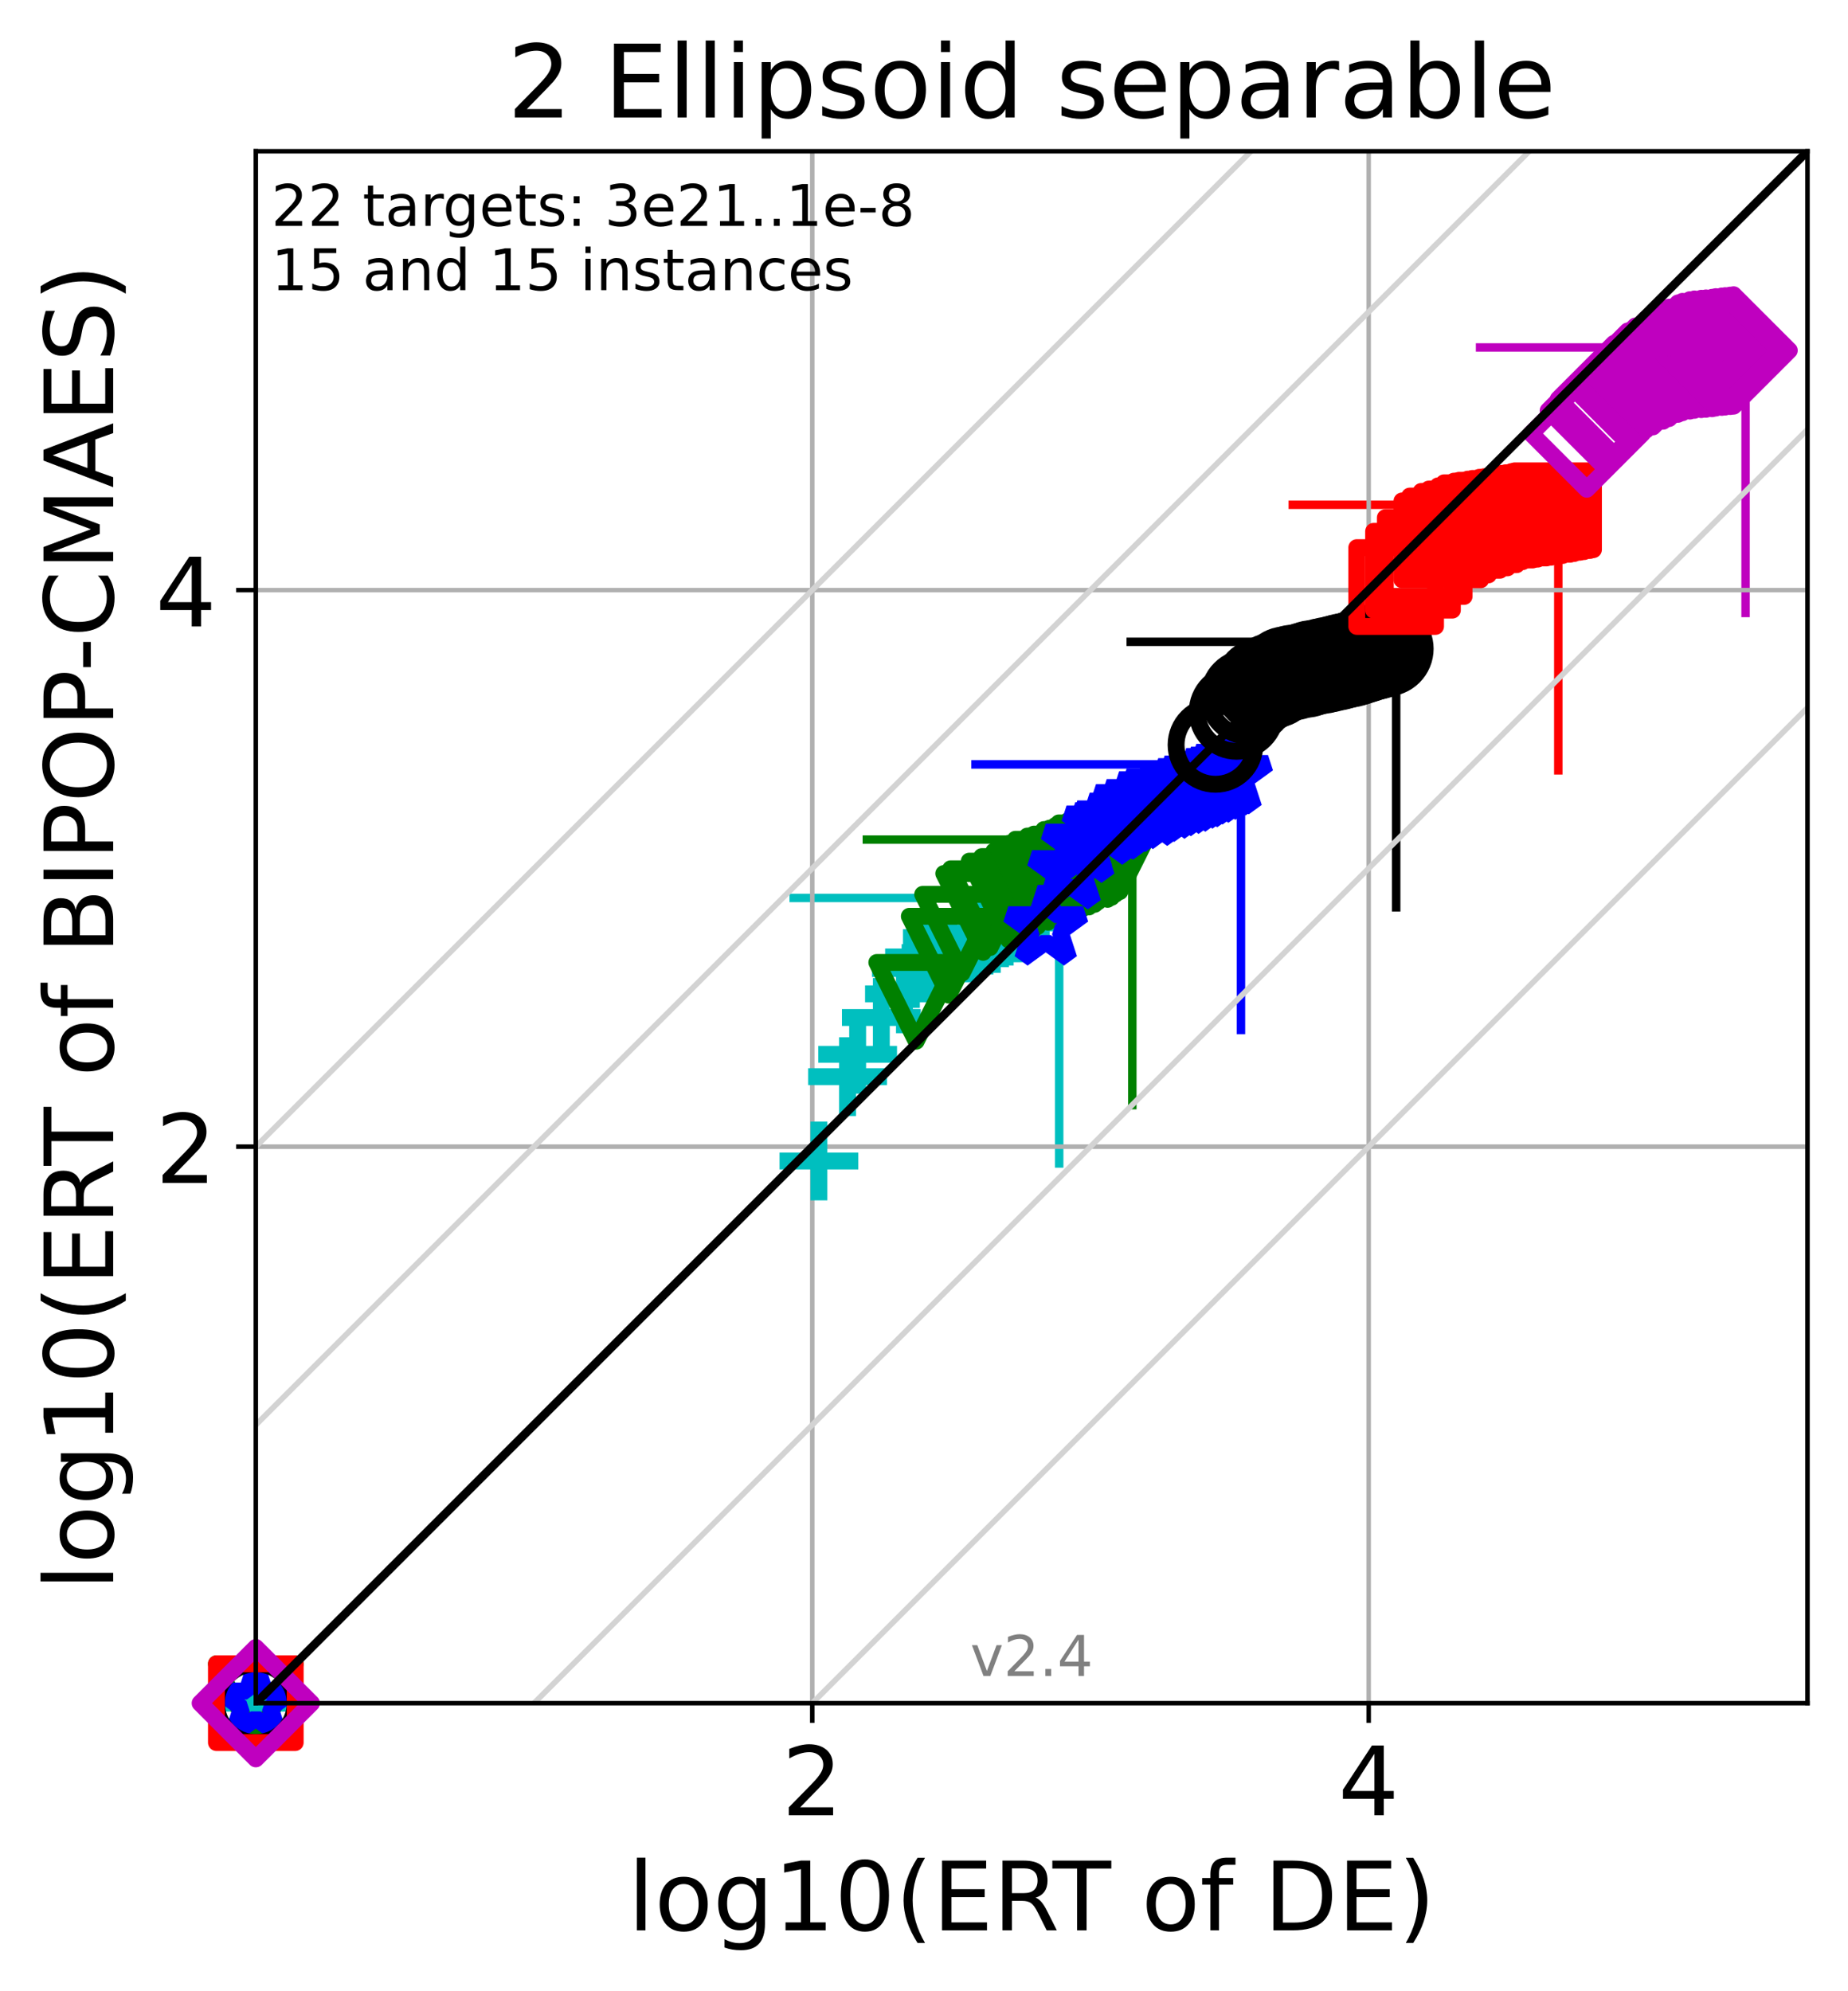 <?xml version="1.0" encoding="utf-8" standalone="no"?>
<!DOCTYPE svg PUBLIC "-//W3C//DTD SVG 1.1//EN"
  "http://www.w3.org/Graphics/SVG/1.1/DTD/svg11.dtd">
<!-- Created with matplotlib (https://matplotlib.org/) -->
<svg height="353.783pt" version="1.1" viewBox="0 0 328.469 353.783" width="328.469pt" xmlns="http://www.w3.org/2000/svg" xmlns:xlink="http://www.w3.org/1999/xlink">
 <defs>
  <style type="text/css">*{stroke-linecap:butt;stroke-linejoin:round;}</style>
 </defs>
 <g id="figure_1">
  <g id="patch_1">
   <path d="M 0 353.783 
L 328.469 353.783 
L 328.469 0 
L 0 0 
z
" style="fill:#ffffff;"/>
  </g>
  <g id="axes_1">
   <g id="patch_2">
    <path d="M 45.469 302.677 
L 321.269 302.677 
L 321.269 26.877 
L 45.469 26.877 
z
" style="fill:#ffffff;"/>
   </g>
   <g id="line2d_1">
    <path clip-path="url(#p6979d493a4)" d="M 188.266 206.765 
L 188.266 159.577 
" style="fill:none;stroke:#00bfbf;stroke-linecap:square;stroke-width:1.5;"/>
   </g>
   <g id="line2d_2">
    <path clip-path="url(#p6979d493a4)" d="M 141.077 159.577 
L 188.266 159.577 
" style="fill:none;stroke:#00bfbf;stroke-linecap:square;stroke-width:1.5;"/>
   </g>
   <g id="line2d_3">
    <path clip-path="url(#p6979d493a4)" d="M 201.263 196.395 
L 201.263 149.207 
" style="fill:none;stroke:#008000;stroke-linecap:square;stroke-width:1.5;"/>
   </g>
   <g id="line2d_4">
    <path clip-path="url(#p6979d493a4)" d="M 154.075 149.207 
L 201.263 149.207 
" style="fill:none;stroke:#008000;stroke-linecap:square;stroke-width:1.5;"/>
   </g>
   <g id="line2d_5">
    <path clip-path="url(#p6979d493a4)" d="M 220.574 183.034 
L 220.574 135.846 
" style="fill:none;stroke:#0000ff;stroke-linecap:square;stroke-width:1.5;"/>
   </g>
   <g id="line2d_6">
    <path clip-path="url(#p6979d493a4)" d="M 173.386 135.846 
L 220.574 135.846 
" style="fill:none;stroke:#0000ff;stroke-linecap:square;stroke-width:1.5;"/>
   </g>
   <g id="line2d_7">
    <path clip-path="url(#p6979d493a4)" d="M 248.161 161.246 
L 248.161 114.057 
" style="fill:none;stroke:#000000;stroke-linecap:square;stroke-width:1.5;"/>
   </g>
   <g id="line2d_8">
    <path clip-path="url(#p6979d493a4)" d="M 200.973 114.057 
L 248.161 114.057 
" style="fill:none;stroke:#000000;stroke-linecap:square;stroke-width:1.5;"/>
   </g>
   <g id="line2d_9">
    <path clip-path="url(#p6979d493a4)" d="M 276.976 136.897 
L 276.976 89.709 
" style="fill:none;stroke:#ff0000;stroke-linecap:square;stroke-width:1.5;"/>
   </g>
   <g id="line2d_10">
    <path clip-path="url(#p6979d493a4)" d="M 229.787 89.709 
L 276.976 89.709 
" style="fill:none;stroke:#ff0000;stroke-linecap:square;stroke-width:1.5;"/>
   </g>
   <g id="line2d_11">
    <path clip-path="url(#p6979d493a4)" d="M 310.263 108.934 
L 310.263 61.745 
" style="fill:none;stroke:#bf00bf;stroke-linecap:square;stroke-width:1.5;"/>
   </g>
   <g id="line2d_12">
    <path clip-path="url(#p6979d493a4)" d="M 263.074 61.745 
L 310.263 61.745 
" style="fill:none;stroke:#bf00bf;stroke-linecap:square;stroke-width:1.5;"/>
   </g>
   <g id="matplotlib.axis_1">
    <g id="xtick_1">
     <g id="line2d_13">
      <path clip-path="url(#p6979d493a4)" d="M 144.372 302.677 
L 144.372 26.877 
" style="fill:none;stroke:#b0b0b0;stroke-linecap:square;stroke-width:0.8;"/>
     </g>
     <g id="line2d_14">
      <defs>
       <path d="M 0 0 
L 0 3.5 
" id="mc34596242b" style="stroke:#000000;stroke-width:0.8;"/>
      </defs>
      <g>
       <use style="stroke:#000000;stroke-width:0.8;" x="144.372" xlink:href="#mc34596242b" y="302.677"/>
      </g>
     </g>
     <g id="text_1">
      <!-- 2 -->
      <g transform="translate(138.964 322.595)scale(0.17 -0.17)">
       <defs>
        <path d="M 19.188 8.297 
L 53.609 8.297 
L 53.609 0 
L 7.328 0 
L 7.328 8.297 
Q 12.938 14.109 22.625 23.891 
Q 32.328 33.688 34.812 36.531 
Q 39.547 41.844 41.422 45.531 
Q 43.312 49.219 43.312 52.781 
Q 43.312 58.594 39.234 62.25 
Q 35.156 65.922 28.609 65.922 
Q 23.969 65.922 18.812 64.312 
Q 13.672 62.703 7.812 59.422 
L 7.812 69.391 
Q 13.766 71.781 18.938 73 
Q 24.125 74.219 28.422 74.219 
Q 39.75 74.219 46.484 68.547 
Q 53.219 62.891 53.219 53.422 
Q 53.219 48.922 51.531 44.891 
Q 49.859 40.875 45.406 35.406 
Q 44.188 33.984 37.641 27.219 
Q 31.109 20.453 19.188 8.297 
z
" id="DejaVuSans-50"/>
       </defs>
       <use xlink:href="#DejaVuSans-50"/>
      </g>
     </g>
    </g>
    <g id="xtick_2">
     <g id="line2d_15">
      <path clip-path="url(#p6979d493a4)" d="M 243.275 302.677 
L 243.275 26.877 
" style="fill:none;stroke:#b0b0b0;stroke-linecap:square;stroke-width:0.8;"/>
     </g>
     <g id="line2d_16">
      <g>
       <use style="stroke:#000000;stroke-width:0.8;" x="243.275" xlink:href="#mc34596242b" y="302.677"/>
      </g>
     </g>
     <g id="text_2">
      <!-- 4 -->
      <g transform="translate(237.867 322.595)scale(0.17 -0.17)">
       <defs>
        <path d="M 37.797 64.312 
L 12.891 25.391 
L 37.797 25.391 
z
M 35.203 72.906 
L 47.609 72.906 
L 47.609 25.391 
L 58.016 25.391 
L 58.016 17.188 
L 47.609 17.188 
L 47.609 0 
L 37.797 0 
L 37.797 17.188 
L 4.891 17.188 
L 4.891 26.703 
z
" id="DejaVuSans-52"/>
       </defs>
       <use xlink:href="#DejaVuSans-52"/>
      </g>
     </g>
    </g>
    <g id="text_3">
     <!-- log10(ERT of DE) -->
     <g transform="translate(111.597 343.047)scale(0.17 -0.17)">
      <defs>
       <path d="M 9.422 75.984 
L 18.406 75.984 
L 18.406 0 
L 9.422 0 
z
" id="DejaVuSans-108"/>
       <path d="M 30.609 48.391 
Q 23.391 48.391 19.188 42.75 
Q 14.984 37.109 14.984 27.297 
Q 14.984 17.484 19.156 11.844 
Q 23.344 6.203 30.609 6.203 
Q 37.797 6.203 41.984 11.859 
Q 46.188 17.531 46.188 27.297 
Q 46.188 37.016 41.984 42.703 
Q 37.797 48.391 30.609 48.391 
z
M 30.609 56 
Q 42.328 56 49.016 48.375 
Q 55.719 40.766 55.719 27.297 
Q 55.719 13.875 49.016 6.219 
Q 42.328 -1.422 30.609 -1.422 
Q 18.844 -1.422 12.172 6.219 
Q 5.516 13.875 5.516 27.297 
Q 5.516 40.766 12.172 48.375 
Q 18.844 56 30.609 56 
z
" id="DejaVuSans-111"/>
       <path d="M 45.406 27.984 
Q 45.406 37.75 41.375 43.109 
Q 37.359 48.484 30.078 48.484 
Q 22.859 48.484 18.828 43.109 
Q 14.797 37.75 14.797 27.984 
Q 14.797 18.266 18.828 12.891 
Q 22.859 7.516 30.078 7.516 
Q 37.359 7.516 41.375 12.891 
Q 45.406 18.266 45.406 27.984 
z
M 54.391 6.781 
Q 54.391 -7.172 48.188 -13.984 
Q 42 -20.797 29.203 -20.797 
Q 24.469 -20.797 20.266 -20.094 
Q 16.062 -19.391 12.109 -17.922 
L 12.109 -9.188 
Q 16.062 -11.328 19.922 -12.344 
Q 23.781 -13.375 27.781 -13.375 
Q 36.625 -13.375 41.016 -8.766 
Q 45.406 -4.156 45.406 5.172 
L 45.406 9.625 
Q 42.625 4.781 38.281 2.391 
Q 33.938 0 27.875 0 
Q 17.828 0 11.672 7.656 
Q 5.516 15.328 5.516 27.984 
Q 5.516 40.672 11.672 48.328 
Q 17.828 56 27.875 56 
Q 33.938 56 38.281 53.609 
Q 42.625 51.219 45.406 46.391 
L 45.406 54.688 
L 54.391 54.688 
z
" id="DejaVuSans-103"/>
       <path d="M 12.406 8.297 
L 28.516 8.297 
L 28.516 63.922 
L 10.984 60.406 
L 10.984 69.391 
L 28.422 72.906 
L 38.281 72.906 
L 38.281 8.297 
L 54.391 8.297 
L 54.391 0 
L 12.406 0 
z
" id="DejaVuSans-49"/>
       <path d="M 31.781 66.406 
Q 24.172 66.406 20.328 58.906 
Q 16.5 51.422 16.5 36.375 
Q 16.5 21.391 20.328 13.891 
Q 24.172 6.391 31.781 6.391 
Q 39.453 6.391 43.281 13.891 
Q 47.125 21.391 47.125 36.375 
Q 47.125 51.422 43.281 58.906 
Q 39.453 66.406 31.781 66.406 
z
M 31.781 74.219 
Q 44.047 74.219 50.516 64.516 
Q 56.984 54.828 56.984 36.375 
Q 56.984 17.969 50.516 8.266 
Q 44.047 -1.422 31.781 -1.422 
Q 19.531 -1.422 13.062 8.266 
Q 6.594 17.969 6.594 36.375 
Q 6.594 54.828 13.062 64.516 
Q 19.531 74.219 31.781 74.219 
z
" id="DejaVuSans-48"/>
       <path d="M 31 75.875 
Q 24.469 64.656 21.281 53.656 
Q 18.109 42.672 18.109 31.391 
Q 18.109 20.125 21.312 9.062 
Q 24.516 -2 31 -13.188 
L 23.188 -13.188 
Q 15.875 -1.703 12.234 9.375 
Q 8.594 20.453 8.594 31.391 
Q 8.594 42.281 12.203 53.312 
Q 15.828 64.359 23.188 75.875 
z
" id="DejaVuSans-40"/>
       <path d="M 9.812 72.906 
L 55.906 72.906 
L 55.906 64.594 
L 19.672 64.594 
L 19.672 43.016 
L 54.391 43.016 
L 54.391 34.719 
L 19.672 34.719 
L 19.672 8.297 
L 56.781 8.297 
L 56.781 0 
L 9.812 0 
z
" id="DejaVuSans-69"/>
       <path d="M 44.391 34.188 
Q 47.562 33.109 50.562 29.594 
Q 53.562 26.078 56.594 19.922 
L 66.609 0 
L 56 0 
L 46.688 18.703 
Q 43.062 26.031 39.672 28.422 
Q 36.281 30.812 30.422 30.812 
L 19.672 30.812 
L 19.672 0 
L 9.812 0 
L 9.812 72.906 
L 32.078 72.906 
Q 44.578 72.906 50.734 67.672 
Q 56.891 62.453 56.891 51.906 
Q 56.891 45.016 53.688 40.469 
Q 50.484 35.938 44.391 34.188 
z
M 19.672 64.797 
L 19.672 38.922 
L 32.078 38.922 
Q 39.203 38.922 42.844 42.219 
Q 46.484 45.516 46.484 51.906 
Q 46.484 58.297 42.844 61.547 
Q 39.203 64.797 32.078 64.797 
z
" id="DejaVuSans-82"/>
       <path d="M -0.297 72.906 
L 61.375 72.906 
L 61.375 64.594 
L 35.5 64.594 
L 35.5 0 
L 25.594 0 
L 25.594 64.594 
L -0.297 64.594 
z
" id="DejaVuSans-84"/>
       <path id="DejaVuSans-32"/>
       <path d="M 37.109 75.984 
L 37.109 68.5 
L 28.516 68.5 
Q 23.688 68.5 21.797 66.547 
Q 19.922 64.594 19.922 59.516 
L 19.922 54.688 
L 34.719 54.688 
L 34.719 47.703 
L 19.922 47.703 
L 19.922 0 
L 10.891 0 
L 10.891 47.703 
L 2.297 47.703 
L 2.297 54.688 
L 10.891 54.688 
L 10.891 58.5 
Q 10.891 67.625 15.141 71.797 
Q 19.391 75.984 28.609 75.984 
z
" id="DejaVuSans-102"/>
       <path d="M 19.672 64.797 
L 19.672 8.109 
L 31.594 8.109 
Q 46.688 8.109 53.688 14.938 
Q 60.688 21.781 60.688 36.531 
Q 60.688 51.172 53.688 57.984 
Q 46.688 64.797 31.594 64.797 
z
M 9.812 72.906 
L 30.078 72.906 
Q 51.266 72.906 61.172 64.094 
Q 71.094 55.281 71.094 36.531 
Q 71.094 17.672 61.125 8.828 
Q 51.172 0 30.078 0 
L 9.812 0 
z
" id="DejaVuSans-68"/>
       <path d="M 8.016 75.875 
L 15.828 75.875 
Q 23.141 64.359 26.781 53.312 
Q 30.422 42.281 30.422 31.391 
Q 30.422 20.453 26.781 9.375 
Q 23.141 -1.703 15.828 -13.188 
L 8.016 -13.188 
Q 14.5 -2 17.703 9.062 
Q 20.906 20.125 20.906 31.391 
Q 20.906 42.672 17.703 53.656 
Q 14.5 64.656 8.016 75.875 
z
" id="DejaVuSans-41"/>
      </defs>
      <use xlink:href="#DejaVuSans-108"/>
      <use x="27.783" xlink:href="#DejaVuSans-111"/>
      <use x="88.965" xlink:href="#DejaVuSans-103"/>
      <use x="152.441" xlink:href="#DejaVuSans-49"/>
      <use x="216.064" xlink:href="#DejaVuSans-48"/>
      <use x="279.688" xlink:href="#DejaVuSans-40"/>
      <use x="318.701" xlink:href="#DejaVuSans-69"/>
      <use x="381.885" xlink:href="#DejaVuSans-82"/>
      <use x="444.117" xlink:href="#DejaVuSans-84"/>
      <use x="505.201" xlink:href="#DejaVuSans-32"/>
      <use x="536.988" xlink:href="#DejaVuSans-111"/>
      <use x="598.17" xlink:href="#DejaVuSans-102"/>
      <use x="633.375" xlink:href="#DejaVuSans-32"/>
      <use x="665.162" xlink:href="#DejaVuSans-68"/>
      <use x="742.164" xlink:href="#DejaVuSans-69"/>
      <use x="805.348" xlink:href="#DejaVuSans-41"/>
     </g>
    </g>
   </g>
   <g id="matplotlib.axis_2">
    <g id="ytick_1">
     <g id="line2d_17">
      <path clip-path="url(#p6979d493a4)" d="M 45.469 203.774 
L 321.269 203.774 
" style="fill:none;stroke:#b0b0b0;stroke-linecap:square;stroke-width:0.8;"/>
     </g>
     <g id="line2d_18">
      <defs>
       <path d="M 0 0 
L -3.5 0 
" id="m0d7a869e20" style="stroke:#000000;stroke-width:0.8;"/>
      </defs>
      <g>
       <use style="stroke:#000000;stroke-width:0.8;" x="45.469" xlink:href="#m0d7a869e20" y="203.774"/>
      </g>
     </g>
     <g id="text_4">
      <!-- 2 -->
      <g transform="translate(27.653 210.233)scale(0.17 -0.17)">
       <use xlink:href="#DejaVuSans-50"/>
      </g>
     </g>
    </g>
    <g id="ytick_2">
     <g id="line2d_19">
      <path clip-path="url(#p6979d493a4)" d="M 45.469 104.872 
L 321.269 104.872 
" style="fill:none;stroke:#b0b0b0;stroke-linecap:square;stroke-width:0.8;"/>
     </g>
     <g id="line2d_20">
      <g>
       <use style="stroke:#000000;stroke-width:0.8;" x="45.469" xlink:href="#m0d7a869e20" y="104.872"/>
      </g>
     </g>
     <g id="text_5">
      <!-- 4 -->
      <g transform="translate(27.653 111.33)scale(0.17 -0.17)">
       <use xlink:href="#DejaVuSans-52"/>
      </g>
     </g>
    </g>
    <g id="text_6">
     <!-- log10(ERT of BIPOP-CMAES) -->
     <g transform="translate(20.117 282.64)rotate(-90)scale(0.17 -0.17)">
      <defs>
       <path d="M 19.672 34.812 
L 19.672 8.109 
L 35.5 8.109 
Q 43.453 8.109 47.281 11.406 
Q 51.125 14.703 51.125 21.484 
Q 51.125 28.328 47.281 31.562 
Q 43.453 34.812 35.5 34.812 
z
M 19.672 64.797 
L 19.672 42.828 
L 34.281 42.828 
Q 41.5 42.828 45.031 45.531 
Q 48.578 48.25 48.578 53.812 
Q 48.578 59.328 45.031 62.062 
Q 41.5 64.797 34.281 64.797 
z
M 9.812 72.906 
L 35.016 72.906 
Q 46.297 72.906 52.391 68.219 
Q 58.5 63.531 58.5 54.891 
Q 58.5 48.188 55.375 44.234 
Q 52.25 40.281 46.188 39.312 
Q 53.469 37.75 57.5 32.781 
Q 61.531 27.828 61.531 20.406 
Q 61.531 10.641 54.891 5.312 
Q 48.25 0 35.984 0 
L 9.812 0 
z
" id="DejaVuSans-66"/>
       <path d="M 9.812 72.906 
L 19.672 72.906 
L 19.672 0 
L 9.812 0 
z
" id="DejaVuSans-73"/>
       <path d="M 19.672 64.797 
L 19.672 37.406 
L 32.078 37.406 
Q 38.969 37.406 42.719 40.969 
Q 46.484 44.531 46.484 51.125 
Q 46.484 57.672 42.719 61.234 
Q 38.969 64.797 32.078 64.797 
z
M 9.812 72.906 
L 32.078 72.906 
Q 44.344 72.906 50.609 67.359 
Q 56.891 61.812 56.891 51.125 
Q 56.891 40.328 50.609 34.812 
Q 44.344 29.297 32.078 29.297 
L 19.672 29.297 
L 19.672 0 
L 9.812 0 
z
" id="DejaVuSans-80"/>
       <path d="M 39.406 66.219 
Q 28.656 66.219 22.328 58.203 
Q 16.016 50.203 16.016 36.375 
Q 16.016 22.609 22.328 14.594 
Q 28.656 6.594 39.406 6.594 
Q 50.141 6.594 56.422 14.594 
Q 62.703 22.609 62.703 36.375 
Q 62.703 50.203 56.422 58.203 
Q 50.141 66.219 39.406 66.219 
z
M 39.406 74.219 
Q 54.734 74.219 63.906 63.938 
Q 73.094 53.656 73.094 36.375 
Q 73.094 19.141 63.906 8.859 
Q 54.734 -1.422 39.406 -1.422 
Q 24.031 -1.422 14.812 8.828 
Q 5.609 19.094 5.609 36.375 
Q 5.609 53.656 14.812 63.938 
Q 24.031 74.219 39.406 74.219 
z
" id="DejaVuSans-79"/>
       <path d="M 4.891 31.391 
L 31.203 31.391 
L 31.203 23.391 
L 4.891 23.391 
z
" id="DejaVuSans-45"/>
       <path d="M 64.406 67.281 
L 64.406 56.891 
Q 59.422 61.531 53.781 63.812 
Q 48.141 66.109 41.797 66.109 
Q 29.297 66.109 22.656 58.469 
Q 16.016 50.828 16.016 36.375 
Q 16.016 21.969 22.656 14.328 
Q 29.297 6.688 41.797 6.688 
Q 48.141 6.688 53.781 8.984 
Q 59.422 11.281 64.406 15.922 
L 64.406 5.609 
Q 59.234 2.094 53.438 0.328 
Q 47.656 -1.422 41.219 -1.422 
Q 24.656 -1.422 15.125 8.703 
Q 5.609 18.844 5.609 36.375 
Q 5.609 53.953 15.125 64.078 
Q 24.656 74.219 41.219 74.219 
Q 47.75 74.219 53.531 72.484 
Q 59.328 70.75 64.406 67.281 
z
" id="DejaVuSans-67"/>
       <path d="M 9.812 72.906 
L 24.516 72.906 
L 43.109 23.297 
L 61.812 72.906 
L 76.516 72.906 
L 76.516 0 
L 66.891 0 
L 66.891 64.016 
L 48.094 14.016 
L 38.188 14.016 
L 19.391 64.016 
L 19.391 0 
L 9.812 0 
z
" id="DejaVuSans-77"/>
       <path d="M 34.188 63.188 
L 20.797 26.906 
L 47.609 26.906 
z
M 28.609 72.906 
L 39.797 72.906 
L 67.578 0 
L 57.328 0 
L 50.688 18.703 
L 17.828 18.703 
L 11.188 0 
L 0.781 0 
z
" id="DejaVuSans-65"/>
       <path d="M 53.516 70.516 
L 53.516 60.891 
Q 47.906 63.578 42.922 64.891 
Q 37.938 66.219 33.297 66.219 
Q 25.25 66.219 20.875 63.094 
Q 16.5 59.969 16.5 54.203 
Q 16.5 49.359 19.406 46.891 
Q 22.312 44.438 30.422 42.922 
L 36.375 41.703 
Q 47.406 39.594 52.656 34.297 
Q 57.906 29 57.906 20.125 
Q 57.906 9.516 50.797 4.047 
Q 43.703 -1.422 29.984 -1.422 
Q 24.812 -1.422 18.969 -0.25 
Q 13.141 0.922 6.891 3.219 
L 6.891 13.375 
Q 12.891 10.016 18.656 8.297 
Q 24.422 6.594 29.984 6.594 
Q 38.422 6.594 43.016 9.906 
Q 47.609 13.234 47.609 19.391 
Q 47.609 24.75 44.312 27.781 
Q 41.016 30.812 33.5 32.328 
L 27.484 33.5 
Q 16.453 35.688 11.516 40.375 
Q 6.594 45.062 6.594 53.422 
Q 6.594 63.094 13.406 68.656 
Q 20.219 74.219 32.172 74.219 
Q 37.312 74.219 42.625 73.281 
Q 47.953 72.359 53.516 70.516 
z
" id="DejaVuSans-83"/>
      </defs>
      <use xlink:href="#DejaVuSans-108"/>
      <use x="27.783" xlink:href="#DejaVuSans-111"/>
      <use x="88.965" xlink:href="#DejaVuSans-103"/>
      <use x="152.441" xlink:href="#DejaVuSans-49"/>
      <use x="216.064" xlink:href="#DejaVuSans-48"/>
      <use x="279.688" xlink:href="#DejaVuSans-40"/>
      <use x="318.701" xlink:href="#DejaVuSans-69"/>
      <use x="381.885" xlink:href="#DejaVuSans-82"/>
      <use x="444.117" xlink:href="#DejaVuSans-84"/>
      <use x="505.201" xlink:href="#DejaVuSans-32"/>
      <use x="536.988" xlink:href="#DejaVuSans-111"/>
      <use x="598.17" xlink:href="#DejaVuSans-102"/>
      <use x="633.375" xlink:href="#DejaVuSans-32"/>
      <use x="665.162" xlink:href="#DejaVuSans-66"/>
      <use x="733.766" xlink:href="#DejaVuSans-73"/>
      <use x="763.258" xlink:href="#DejaVuSans-80"/>
      <use x="823.561" xlink:href="#DejaVuSans-79"/>
      <use x="902.271" xlink:href="#DejaVuSans-80"/>
      <use x="960.324" xlink:href="#DejaVuSans-45"/>
      <use x="996.408" xlink:href="#DejaVuSans-67"/>
      <use x="1066.232" xlink:href="#DejaVuSans-77"/>
      <use x="1152.512" xlink:href="#DejaVuSans-65"/>
      <use x="1220.92" xlink:href="#DejaVuSans-69"/>
      <use x="1284.104" xlink:href="#DejaVuSans-83"/>
      <use x="1347.58" xlink:href="#DejaVuSans-41"/>
     </g>
    </g>
   </g>
   <g id="line2d_21">
    <defs>
     <path d="M -7 0 
L 7 0 
M 0 7 
L 0 -7 
" id="mb9bb65b643" style="stroke:#00bfbf;stroke-width:3;"/>
    </defs>
    <g>
     <use style="fill-opacity:0;stroke:#00bfbf;stroke-width:3;" x="45.469" xlink:href="#mb9bb65b643" y="302.677"/>
     <use style="fill-opacity:0;stroke:#00bfbf;stroke-width:3;" x="145.556" xlink:href="#mb9bb65b643" y="206.325"/>
     <use style="fill-opacity:0;stroke:#00bfbf;stroke-width:3;" x="150.647" xlink:href="#mb9bb65b643" y="191.334"/>
     <use style="fill-opacity:0;stroke:#00bfbf;stroke-width:3;" x="152.44" xlink:href="#mb9bb65b643" y="187.368"/>
     <use style="fill-opacity:0;stroke:#00bfbf;stroke-width:3;" x="156.651" xlink:href="#mb9bb65b643" y="180.824"/>
     <use style="fill-opacity:0;stroke:#00bfbf;stroke-width:3;" x="160.758" xlink:href="#mb9bb65b643" y="176.621"/>
     <use style="fill-opacity:0;stroke:#00bfbf;stroke-width:3;" x="161.997" xlink:href="#mb9bb65b643" y="172.125"/>
     <use style="fill-opacity:0;stroke:#00bfbf;stroke-width:3;" x="164.329" xlink:href="#mb9bb65b643" y="170.059"/>
     <use style="fill-opacity:0;stroke:#00bfbf;stroke-width:3;" x="167.258" xlink:href="#mb9bb65b643" y="169.287"/>
     <use style="fill-opacity:0;stroke:#00bfbf;stroke-width:3;" x="168.712" xlink:href="#mb9bb65b643" y="168.361"/>
     <use style="fill-opacity:0;stroke:#00bfbf;stroke-width:3;" x="171.866" xlink:href="#mb9bb65b643" y="167.564"/>
     <use style="fill-opacity:0;stroke:#00bfbf;stroke-width:3;" x="172.354" xlink:href="#mb9bb65b643" y="167.181"/>
     <use style="fill-opacity:0;stroke:#00bfbf;stroke-width:3;" x="175.087" xlink:href="#mb9bb65b643" y="166.18"/>
     <use style="fill-opacity:0;stroke:#00bfbf;stroke-width:3;" x="176.37" xlink:href="#mb9bb65b643" y="165.884"/>
     <use style="fill-opacity:0;stroke:#00bfbf;stroke-width:3;" x="177.823" xlink:href="#mb9bb65b643" y="164.88"/>
     <use style="fill-opacity:0;stroke:#00bfbf;stroke-width:3;" x="178.669" xlink:href="#mb9bb65b643" y="164.587"/>
     <use style="fill-opacity:0;stroke:#00bfbf;stroke-width:3;" x="180.326" xlink:href="#mb9bb65b643" y="164.006"/>
     <use style="fill-opacity:0;stroke:#00bfbf;stroke-width:3;" x="180.96" xlink:href="#mb9bb65b643" y="163.709"/>
     <use style="fill-opacity:0;stroke:#00bfbf;stroke-width:3;" x="182.572" xlink:href="#mb9bb65b643" y="163.366"/>
     <use style="fill-opacity:0;stroke:#00bfbf;stroke-width:3;" x="183.17" xlink:href="#mb9bb65b643" y="162.999"/>
     <use style="fill-opacity:0;stroke:#00bfbf;stroke-width:3;" x="184.216" xlink:href="#mb9bb65b643" y="162.207"/>
     <use style="fill-opacity:0;stroke:#00bfbf;stroke-width:3;" x="185.066" xlink:href="#mb9bb65b643" y="161.997"/>
    </g>
   </g>
   <g id="line2d_22">
    <defs>
     <path d="M -0 7 
L 7 -7 
L -7 -7 
z
" id="md267b45251" style="stroke:#008000;stroke-linejoin:miter;stroke-width:3;"/>
    </defs>
    <g>
     <use style="fill-opacity:0;stroke:#008000;stroke-linejoin:miter;stroke-width:3;" x="45.469" xlink:href="#md267b45251" y="302.677"/>
     <use style="fill-opacity:0;stroke:#008000;stroke-linejoin:miter;stroke-width:3;" x="162.849" xlink:href="#md267b45251" y="178.042"/>
     <use style="fill-opacity:0;stroke:#008000;stroke-linejoin:miter;stroke-width:3;" x="168.629" xlink:href="#md267b45251" y="169.84"/>
     <use style="fill-opacity:0;stroke:#008000;stroke-linejoin:miter;stroke-width:3;" x="170.997" xlink:href="#md267b45251" y="165.94"/>
     <use style="fill-opacity:0;stroke:#008000;stroke-linejoin:miter;stroke-width:3;" x="174.748" xlink:href="#md267b45251" y="162.242"/>
     <use style="fill-opacity:0;stroke:#008000;stroke-linejoin:miter;stroke-width:3;" x="175.972" xlink:href="#md267b45251" y="161.398"/>
     <use style="fill-opacity:0;stroke:#008000;stroke-linejoin:miter;stroke-width:3;" x="179.281" xlink:href="#md267b45251" y="160.039"/>
     <use style="fill-opacity:0;stroke:#008000;stroke-linejoin:miter;stroke-width:3;" x="181.503" xlink:href="#md267b45251" y="159.23"/>
     <use style="fill-opacity:0;stroke:#008000;stroke-linejoin:miter;stroke-width:3;" x="183.642" xlink:href="#md267b45251" y="158.282"/>
     <use style="fill-opacity:0;stroke:#008000;stroke-linejoin:miter;stroke-width:3;" x="184.432" xlink:href="#md267b45251" y="157.64"/>
     <use style="fill-opacity:0;stroke:#008000;stroke-linejoin:miter;stroke-width:3;" x="186.275" xlink:href="#md267b45251" y="156.884"/>
     <use style="fill-opacity:0;stroke:#008000;stroke-linejoin:miter;stroke-width:3;" x="187.482" xlink:href="#md267b45251" y="156.151"/>
     <use style="fill-opacity:0;stroke:#008000;stroke-linejoin:miter;stroke-width:3;" x="189.589" xlink:href="#md267b45251" y="155.579"/>
     <use style="fill-opacity:0;stroke:#008000;stroke-linejoin:miter;stroke-width:3;" x="190.763" xlink:href="#md267b45251" y="155.234"/>
     <use style="fill-opacity:0;stroke:#008000;stroke-linejoin:miter;stroke-width:3;" x="192.542" xlink:href="#md267b45251" y="154.423"/>
     <use style="fill-opacity:0;stroke:#008000;stroke-linejoin:miter;stroke-width:3;" x="193.551" xlink:href="#md267b45251" y="154.176"/>
     <use style="fill-opacity:0;stroke:#008000;stroke-linejoin:miter;stroke-width:3;" x="194.583" xlink:href="#md267b45251" y="153.708"/>
     <use style="fill-opacity:0;stroke:#008000;stroke-linejoin:miter;stroke-width:3;" x="195.191" xlink:href="#md267b45251" y="153.244"/>
     <use style="fill-opacity:0;stroke:#008000;stroke-linejoin:miter;stroke-width:3;" x="196.872" xlink:href="#md267b45251" y="152.827"/>
     <use style="fill-opacity:0;stroke:#008000;stroke-linejoin:miter;stroke-width:3;" x="197.592" xlink:href="#md267b45251" y="152.459"/>
     <use style="fill-opacity:0;stroke:#008000;stroke-linejoin:miter;stroke-width:3;" x="198.274" xlink:href="#md267b45251" y="151.904"/>
     <use style="fill-opacity:0;stroke:#008000;stroke-linejoin:miter;stroke-width:3;" x="199.054" xlink:href="#md267b45251" y="151.437"/>
    </g>
   </g>
   <g id="line2d_23">
    <defs>
     <path d="M 0 -7 
L -1.572 -2.163 
L -6.657 -2.163 
L -2.543 0.826 
L -4.114 5.663 
L -0 2.674 
L 4.114 5.663 
L 2.543 0.826 
L 6.657 -2.163 
L 1.572 -2.163 
z
" id="m2621972a76" style="stroke:#0000ff;stroke-linejoin:bevel;stroke-width:3;"/>
    </defs>
    <g>
     <use style="fill-opacity:0;stroke:#0000ff;stroke-linejoin:bevel;stroke-width:3;" x="45.469" xlink:href="#m2621972a76" y="302.677"/>
     <use style="fill-opacity:0;stroke:#0000ff;stroke-linejoin:bevel;stroke-width:3;" x="185.879" xlink:href="#m2621972a76" y="164.721"/>
     <use style="fill-opacity:0;stroke:#0000ff;stroke-linejoin:bevel;stroke-width:3;" x="190.121" xlink:href="#m2621972a76" y="154.739"/>
     <use style="fill-opacity:0;stroke:#0000ff;stroke-linejoin:bevel;stroke-width:3;" x="192.542" xlink:href="#m2621972a76" y="150.036"/>
     <use style="fill-opacity:0;stroke:#0000ff;stroke-linejoin:bevel;stroke-width:3;" x="196.23" xlink:href="#m2621972a76" y="146.816"/>
     <use style="fill-opacity:0;stroke:#0000ff;stroke-linejoin:bevel;stroke-width:3;" x="198.142" xlink:href="#m2621972a76" y="145.913"/>
     <use style="fill-opacity:0;stroke:#0000ff;stroke-linejoin:bevel;stroke-width:3;" x="200.341" xlink:href="#m2621972a76" y="144.536"/>
     <use style="fill-opacity:0;stroke:#0000ff;stroke-linejoin:bevel;stroke-width:3;" x="201.68" xlink:href="#m2621972a76" y="144.028"/>
     <use style="fill-opacity:0;stroke:#0000ff;stroke-linejoin:bevel;stroke-width:3;" x="204.229" xlink:href="#m2621972a76" y="143.465"/>
     <use style="fill-opacity:0;stroke:#0000ff;stroke-linejoin:bevel;stroke-width:3;" x="205.459" xlink:href="#m2621972a76" y="142.758"/>
     <use style="fill-opacity:0;stroke:#0000ff;stroke-linejoin:bevel;stroke-width:3;" x="207.295" xlink:href="#m2621972a76" y="142.197"/>
     <use style="fill-opacity:0;stroke:#0000ff;stroke-linejoin:bevel;stroke-width:3;" x="208.436" xlink:href="#m2621972a76" y="141.735"/>
     <use style="fill-opacity:0;stroke:#0000ff;stroke-linejoin:bevel;stroke-width:3;" x="209.804" xlink:href="#m2621972a76" y="141.333"/>
     <use style="fill-opacity:0;stroke:#0000ff;stroke-linejoin:bevel;stroke-width:3;" x="210.999" xlink:href="#m2621972a76" y="140.943"/>
     <use style="fill-opacity:0;stroke:#0000ff;stroke-linejoin:bevel;stroke-width:3;" x="212.27" xlink:href="#m2621972a76" y="140.392"/>
     <use style="fill-opacity:0;stroke:#0000ff;stroke-linejoin:bevel;stroke-width:3;" x="213.125" xlink:href="#m2621972a76" y="140.146"/>
     <use style="fill-opacity:0;stroke:#0000ff;stroke-linejoin:bevel;stroke-width:3;" x="214.064" xlink:href="#m2621972a76" y="139.657"/>
     <use style="fill-opacity:0;stroke:#0000ff;stroke-linejoin:bevel;stroke-width:3;" x="215.099" xlink:href="#m2621972a76" y="139.349"/>
     <use style="fill-opacity:0;stroke:#0000ff;stroke-linejoin:bevel;stroke-width:3;" x="216.331" xlink:href="#m2621972a76" y="138.819"/>
     <use style="fill-opacity:0;stroke:#0000ff;stroke-linejoin:bevel;stroke-width:3;" x="217.197" xlink:href="#m2621972a76" y="138.486"/>
     <use style="fill-opacity:0;stroke:#0000ff;stroke-linejoin:bevel;stroke-width:3;" x="218.156" xlink:href="#m2621972a76" y="138.046"/>
     <use style="fill-opacity:0;stroke:#0000ff;stroke-linejoin:bevel;stroke-width:3;" x="218.725" xlink:href="#m2621972a76" y="137.845"/>
    </g>
   </g>
   <g id="line2d_24">
    <defs>
     <path d="M 0 7 
C 1.856 7 3.637 6.262 4.95 4.95 
C 6.262 3.637 7 1.856 7 0 
C 7 -1.856 6.262 -3.637 4.95 -4.95 
C 3.637 -6.262 1.856 -7 0 -7 
C -1.856 -7 -3.637 -6.262 -4.95 -4.95 
C -6.262 -3.637 -7 -1.856 -7 0 
C -7 1.856 -6.262 3.637 -4.95 4.95 
C -3.637 6.262 -1.856 7 0 7 
z
" id="md54966ed9b" style="stroke:#000000;stroke-width:3;"/>
    </defs>
    <g>
     <use style="fill-opacity:0;stroke:#000000;stroke-width:3;" x="45.469" xlink:href="#md54966ed9b" y="302.677"/>
     <use style="fill-opacity:0;stroke:#000000;stroke-width:3;" x="216.04" xlink:href="#md54966ed9b" y="132.377"/>
     <use style="fill-opacity:0;stroke:#000000;stroke-width:3;" x="219.798" xlink:href="#md54966ed9b" y="126.513"/>
     <use style="fill-opacity:0;stroke:#000000;stroke-width:3;" x="221.84" xlink:href="#md54966ed9b" y="123.815"/>
     <use style="fill-opacity:0;stroke:#000000;stroke-width:3;" x="224.279" xlink:href="#md54966ed9b" y="121.849"/>
     <use style="fill-opacity:0;stroke:#000000;stroke-width:3;" x="226.319" xlink:href="#md54966ed9b" y="120.919"/>
     <use style="fill-opacity:0;stroke:#000000;stroke-width:3;" x="228.555" xlink:href="#md54966ed9b" y="119.81"/>
     <use style="fill-opacity:0;stroke:#000000;stroke-width:3;" x="229.845" xlink:href="#md54966ed9b" y="119.515"/>
     <use style="fill-opacity:0;stroke:#000000;stroke-width:3;" x="232.069" xlink:href="#md54966ed9b" y="119.052"/>
     <use style="fill-opacity:0;stroke:#000000;stroke-width:3;" x="233.176" xlink:href="#md54966ed9b" y="118.718"/>
     <use style="fill-opacity:0;stroke:#000000;stroke-width:3;" x="234.962" xlink:href="#md54966ed9b" y="118.366"/>
     <use style="fill-opacity:0;stroke:#000000;stroke-width:3;" x="236.058" xlink:href="#md54966ed9b" y="118.124"/>
     <use style="fill-opacity:0;stroke:#000000;stroke-width:3;" x="237.542" xlink:href="#md54966ed9b" y="117.793"/>
     <use style="fill-opacity:0;stroke:#000000;stroke-width:3;" x="238.62" xlink:href="#md54966ed9b" y="117.508"/>
     <use style="fill-opacity:0;stroke:#000000;stroke-width:3;" x="239.957" xlink:href="#md54966ed9b" y="117.217"/>
     <use style="fill-opacity:0;stroke:#000000;stroke-width:3;" x="240.9" xlink:href="#md54966ed9b" y="116.94"/>
     <use style="fill-opacity:0;stroke:#000000;stroke-width:3;" x="242.005" xlink:href="#md54966ed9b" y="116.574"/>
     <use style="fill-opacity:0;stroke:#000000;stroke-width:3;" x="242.67" xlink:href="#md54966ed9b" y="116.366"/>
     <use style="fill-opacity:0;stroke:#000000;stroke-width:3;" x="243.775" xlink:href="#md54966ed9b" y="116.018"/>
     <use style="fill-opacity:0;stroke:#000000;stroke-width:3;" x="244.558" xlink:href="#md54966ed9b" y="115.833"/>
     <use style="fill-opacity:0;stroke:#000000;stroke-width:3;" x="245.587" xlink:href="#md54966ed9b" y="115.505"/>
     <use style="fill-opacity:0;stroke:#000000;stroke-width:3;" x="246.316" xlink:href="#md54966ed9b" y="115.29"/>
    </g>
   </g>
   <g id="line2d_25">
    <defs>
     <path d="M -7 7 
L 7 7 
L 7 -7 
L -7 -7 
z
" id="md635f9c928" style="stroke:#ff0000;stroke-linejoin:miter;stroke-width:3;"/>
    </defs>
    <g>
     <use style="fill-opacity:0;stroke:#ff0000;stroke-linejoin:miter;stroke-width:3;" x="45.469" xlink:href="#md635f9c928" y="302.677"/>
     <use style="fill-opacity:0;stroke:#ff0000;stroke-linejoin:miter;stroke-width:3;" x="248.157" xlink:href="#md635f9c928" y="104.323"/>
     <use style="fill-opacity:0;stroke:#ff0000;stroke-linejoin:miter;stroke-width:3;" x="251.15" xlink:href="#md635f9c928" y="101.428"/>
     <use style="fill-opacity:0;stroke:#ff0000;stroke-linejoin:miter;stroke-width:3;" x="253.233" xlink:href="#md635f9c928" y="98.994"/>
     <use style="fill-opacity:0;stroke:#ff0000;stroke-linejoin:miter;stroke-width:3;" x="256.191" xlink:href="#md635f9c928" y="96.027"/>
     <use style="fill-opacity:0;stroke:#ff0000;stroke-linejoin:miter;stroke-width:3;" x="257.569" xlink:href="#md635f9c928" y="95.159"/>
     <use style="fill-opacity:0;stroke:#ff0000;stroke-linejoin:miter;stroke-width:3;" x="259.608" xlink:href="#md635f9c928" y="94.34"/>
     <use style="fill-opacity:0;stroke:#ff0000;stroke-linejoin:miter;stroke-width:3;" x="260.947" xlink:href="#md635f9c928" y="93.915"/>
     <use style="fill-opacity:0;stroke:#ff0000;stroke-linejoin:miter;stroke-width:3;" x="262.588" xlink:href="#md635f9c928" y="93.348"/>
     <use style="fill-opacity:0;stroke:#ff0000;stroke-linejoin:miter;stroke-width:3;" x="263.654" xlink:href="#md635f9c928" y="92.807"/>
     <use style="fill-opacity:0;stroke:#ff0000;stroke-linejoin:miter;stroke-width:3;" x="265.412" xlink:href="#md635f9c928" y="92.513"/>
     <use style="fill-opacity:0;stroke:#ff0000;stroke-linejoin:miter;stroke-width:3;" x="266.336" xlink:href="#md635f9c928" y="92.359"/>
     <use style="fill-opacity:0;stroke:#ff0000;stroke-linejoin:miter;stroke-width:3;" x="267.866" xlink:href="#md635f9c928" y="92.155"/>
     <use style="fill-opacity:0;stroke:#ff0000;stroke-linejoin:miter;stroke-width:3;" x="268.702" xlink:href="#md635f9c928" y="92.026"/>
     <use style="fill-opacity:0;stroke:#ff0000;stroke-linejoin:miter;stroke-width:3;" x="269.932" xlink:href="#md635f9c928" y="91.825"/>
     <use style="fill-opacity:0;stroke:#ff0000;stroke-linejoin:miter;stroke-width:3;" x="270.778" xlink:href="#md635f9c928" y="91.713"/>
     <use style="fill-opacity:0;stroke:#ff0000;stroke-linejoin:miter;stroke-width:3;" x="272.085" xlink:href="#md635f9c928" y="91.495"/>
     <use style="fill-opacity:0;stroke:#ff0000;stroke-linejoin:miter;stroke-width:3;" x="272.793" xlink:href="#md635f9c928" y="91.364"/>
     <use style="fill-opacity:0;stroke:#ff0000;stroke-linejoin:miter;stroke-width:3;" x="273.803" xlink:href="#md635f9c928" y="91.137"/>
     <use style="fill-opacity:0;stroke:#ff0000;stroke-linejoin:miter;stroke-width:3;" x="274.581" xlink:href="#md635f9c928" y="91.021"/>
     <use style="fill-opacity:0;stroke:#ff0000;stroke-linejoin:miter;stroke-width:3;" x="275.618" xlink:href="#md635f9c928" y="90.817"/>
     <use style="fill-opacity:0;stroke:#ff0000;stroke-linejoin:miter;stroke-width:3;" x="276.225" xlink:href="#md635f9c928" y="90.676"/>
    </g>
   </g>
   <g id="line2d_26">
    <defs>
     <path d="M -0 9.899 
L 9.899 0 
L 0 -9.899 
L -9.899 -0 
z
" id="m1a96e75463" style="stroke:#bf00bf;stroke-linejoin:miter;stroke-width:3;"/>
    </defs>
    <g>
     <use style="fill-opacity:0;stroke:#bf00bf;stroke-linejoin:miter;stroke-width:3;" x="45.469" xlink:href="#m1a96e75463" y="302.677"/>
     <use style="fill-opacity:0;stroke:#bf00bf;stroke-linejoin:miter;stroke-width:3;" x="282.043" xlink:href="#m1a96e75463" y="77.045"/>
     <use style="fill-opacity:0;stroke:#bf00bf;stroke-linejoin:miter;stroke-width:3;" x="285.07" xlink:href="#m1a96e75463" y="72.973"/>
     <use style="fill-opacity:0;stroke:#bf00bf;stroke-linejoin:miter;stroke-width:3;" x="286.862" xlink:href="#m1a96e75463" y="70.926"/>
     <use style="fill-opacity:0;stroke:#bf00bf;stroke-linejoin:miter;stroke-width:3;" x="289.3" xlink:href="#m1a96e75463" y="68.718"/>
     <use style="fill-opacity:0;stroke:#bf00bf;stroke-linejoin:miter;stroke-width:3;" x="290.671" xlink:href="#m1a96e75463" y="67.835"/>
     <use style="fill-opacity:0;stroke:#bf00bf;stroke-linejoin:miter;stroke-width:3;" x="292.588" xlink:href="#m1a96e75463" y="66.523"/>
     <use style="fill-opacity:0;stroke:#bf00bf;stroke-linejoin:miter;stroke-width:3;" x="293.8" xlink:href="#m1a96e75463" y="65.966"/>
     <use style="fill-opacity:0;stroke:#bf00bf;stroke-linejoin:miter;stroke-width:3;" x="295.61" xlink:href="#m1a96e75463" y="64.961"/>
     <use style="fill-opacity:0;stroke:#bf00bf;stroke-linejoin:miter;stroke-width:3;" x="296.657" xlink:href="#m1a96e75463" y="64.488"/>
     <use style="fill-opacity:0;stroke:#bf00bf;stroke-linejoin:miter;stroke-width:3;" x="298.241" xlink:href="#m1a96e75463" y="63.738"/>
     <use style="fill-opacity:0;stroke:#bf00bf;stroke-linejoin:miter;stroke-width:3;" x="299.039" xlink:href="#m1a96e75463" y="63.452"/>
     <use style="fill-opacity:0;stroke:#bf00bf;stroke-linejoin:miter;stroke-width:3;" x="300.342" xlink:href="#m1a96e75463" y="63.16"/>
     <use style="fill-opacity:0;stroke:#bf00bf;stroke-linejoin:miter;stroke-width:3;" x="301.171" xlink:href="#m1a96e75463" y="63.022"/>
     <use style="fill-opacity:0;stroke:#bf00bf;stroke-linejoin:miter;stroke-width:3;" x="302.386" xlink:href="#m1a96e75463" y="62.902"/>
     <use style="fill-opacity:0;stroke:#bf00bf;stroke-linejoin:miter;stroke-width:3;" x="303.232" xlink:href="#m1a96e75463" y="62.838"/>
     <use style="fill-opacity:0;stroke:#bf00bf;stroke-linejoin:miter;stroke-width:3;" x="304.3" xlink:href="#m1a96e75463" y="62.738"/>
     <use style="fill-opacity:0;stroke:#bf00bf;stroke-linejoin:miter;stroke-width:3;" x="304.972" xlink:href="#m1a96e75463" y="62.617"/>
     <use style="fill-opacity:0;stroke:#bf00bf;stroke-linejoin:miter;stroke-width:3;" x="306.031" xlink:href="#m1a96e75463" y="62.501"/>
     <use style="fill-opacity:0;stroke:#bf00bf;stroke-linejoin:miter;stroke-width:3;" x="306.646" xlink:href="#m1a96e75463" y="62.44"/>
     <use style="fill-opacity:0;stroke:#bf00bf;stroke-linejoin:miter;stroke-width:3;" x="307.528" xlink:href="#m1a96e75463" y="62.348"/>
     <use style="fill-opacity:0;stroke:#bf00bf;stroke-linejoin:miter;stroke-width:3;" x="308.136" xlink:href="#m1a96e75463" y="62.28"/>
    </g>
   </g>
   <g id="line2d_27">
    <path clip-path="url(#p6979d493a4)" d="M 45.469 302.677 
L 321.269 26.877 
" style="fill:none;stroke:#000000;stroke-linecap:square;stroke-width:1.5;"/>
   </g>
   <g id="line2d_28">
    <path clip-path="url(#p6979d493a4)" d="M 94.92 302.677 
L 329.469 68.129 
" style="fill:none;stroke:#d3d3d3;stroke-linecap:square;"/>
   </g>
   <g id="line2d_29">
    <path clip-path="url(#p6979d493a4)" d="M 144.372 302.677 
L 329.469 117.58 
" style="fill:none;stroke:#d3d3d3;stroke-linecap:square;"/>
   </g>
   <g id="line2d_30">
    <path clip-path="url(#p6979d493a4)" d="M 45.469 253.226 
L 299.695 -1 
" style="fill:none;stroke:#d3d3d3;stroke-linecap:square;"/>
   </g>
   <g id="line2d_31">
    <path clip-path="url(#p6979d493a4)" d="M 45.469 203.774 
L 250.243 -1 
" style="fill:none;stroke:#d3d3d3;stroke-linecap:square;"/>
   </g>
   <g id="patch_3">
    <path d="M 45.469 302.677 
L 45.469 26.877 
" style="fill:none;stroke:#000000;stroke-linecap:square;stroke-linejoin:miter;stroke-width:0.8;"/>
   </g>
   <g id="patch_4">
    <path d="M 321.269 302.677 
L 321.269 26.877 
" style="fill:none;stroke:#000000;stroke-linecap:square;stroke-linejoin:miter;stroke-width:0.8;"/>
   </g>
   <g id="patch_5">
    <path d="M 45.469 302.677 
L 321.269 302.677 
" style="fill:none;stroke:#000000;stroke-linecap:square;stroke-linejoin:miter;stroke-width:0.8;"/>
   </g>
   <g id="patch_6">
    <path d="M 45.469 26.877 
L 321.269 26.877 
" style="fill:none;stroke:#000000;stroke-linecap:square;stroke-linejoin:miter;stroke-width:0.8;"/>
   </g>
   <g id="text_7">
    <!-- 22 targets: 3e21..1e-8 -->
    <g transform="translate(48.227 40.144)scale(0.102 -0.102)">
     <defs>
      <path d="M 18.312 70.219 
L 18.312 54.688 
L 36.812 54.688 
L 36.812 47.703 
L 18.312 47.703 
L 18.312 18.016 
Q 18.312 11.328 20.141 9.422 
Q 21.969 7.516 27.594 7.516 
L 36.812 7.516 
L 36.812 0 
L 27.594 0 
Q 17.188 0 13.234 3.875 
Q 9.281 7.766 9.281 18.016 
L 9.281 47.703 
L 2.688 47.703 
L 2.688 54.688 
L 9.281 54.688 
L 9.281 70.219 
z
" id="DejaVuSans-116"/>
      <path d="M 34.281 27.484 
Q 23.391 27.484 19.188 25 
Q 14.984 22.516 14.984 16.5 
Q 14.984 11.719 18.141 8.906 
Q 21.297 6.109 26.703 6.109 
Q 34.188 6.109 38.703 11.406 
Q 43.219 16.703 43.219 25.484 
L 43.219 27.484 
z
M 52.203 31.203 
L 52.203 0 
L 43.219 0 
L 43.219 8.297 
Q 40.141 3.328 35.547 0.953 
Q 30.953 -1.422 24.312 -1.422 
Q 15.922 -1.422 10.953 3.297 
Q 6 8.016 6 15.922 
Q 6 25.141 12.172 29.828 
Q 18.359 34.516 30.609 34.516 
L 43.219 34.516 
L 43.219 35.406 
Q 43.219 41.609 39.141 45 
Q 35.062 48.391 27.688 48.391 
Q 23 48.391 18.547 47.266 
Q 14.109 46.141 10.016 43.891 
L 10.016 52.203 
Q 14.938 54.109 19.578 55.047 
Q 24.219 56 28.609 56 
Q 40.484 56 46.344 49.844 
Q 52.203 43.703 52.203 31.203 
z
" id="DejaVuSans-97"/>
      <path d="M 41.109 46.297 
Q 39.594 47.172 37.812 47.578 
Q 36.031 48 33.891 48 
Q 26.266 48 22.188 43.047 
Q 18.109 38.094 18.109 28.812 
L 18.109 0 
L 9.078 0 
L 9.078 54.688 
L 18.109 54.688 
L 18.109 46.188 
Q 20.953 51.172 25.484 53.578 
Q 30.031 56 36.531 56 
Q 37.453 56 38.578 55.875 
Q 39.703 55.766 41.062 55.516 
z
" id="DejaVuSans-114"/>
      <path d="M 56.203 29.594 
L 56.203 25.203 
L 14.891 25.203 
Q 15.484 15.922 20.484 11.062 
Q 25.484 6.203 34.422 6.203 
Q 39.594 6.203 44.453 7.469 
Q 49.312 8.734 54.109 11.281 
L 54.109 2.781 
Q 49.266 0.734 44.188 -0.344 
Q 39.109 -1.422 33.891 -1.422 
Q 20.797 -1.422 13.156 6.188 
Q 5.516 13.812 5.516 26.812 
Q 5.516 40.234 12.766 48.109 
Q 20.016 56 32.328 56 
Q 43.359 56 49.781 48.891 
Q 56.203 41.797 56.203 29.594 
z
M 47.219 32.234 
Q 47.125 39.594 43.094 43.984 
Q 39.062 48.391 32.422 48.391 
Q 24.906 48.391 20.391 44.141 
Q 15.875 39.891 15.188 32.172 
z
" id="DejaVuSans-101"/>
      <path d="M 44.281 53.078 
L 44.281 44.578 
Q 40.484 46.531 36.375 47.5 
Q 32.281 48.484 27.875 48.484 
Q 21.188 48.484 17.844 46.438 
Q 14.5 44.391 14.5 40.281 
Q 14.5 37.156 16.891 35.375 
Q 19.281 33.594 26.516 31.984 
L 29.594 31.297 
Q 39.156 29.25 43.188 25.516 
Q 47.219 21.781 47.219 15.094 
Q 47.219 7.469 41.188 3.016 
Q 35.156 -1.422 24.609 -1.422 
Q 20.219 -1.422 15.453 -0.562 
Q 10.688 0.297 5.422 2 
L 5.422 11.281 
Q 10.406 8.688 15.234 7.391 
Q 20.062 6.109 24.812 6.109 
Q 31.156 6.109 34.562 8.281 
Q 37.984 10.453 37.984 14.406 
Q 37.984 18.062 35.516 20.016 
Q 33.062 21.969 24.703 23.781 
L 21.578 24.516 
Q 13.234 26.266 9.516 29.906 
Q 5.812 33.547 5.812 39.891 
Q 5.812 47.609 11.281 51.797 
Q 16.75 56 26.812 56 
Q 31.781 56 36.172 55.266 
Q 40.578 54.547 44.281 53.078 
z
" id="DejaVuSans-115"/>
      <path d="M 11.719 12.406 
L 22.016 12.406 
L 22.016 0 
L 11.719 0 
z
M 11.719 51.703 
L 22.016 51.703 
L 22.016 39.312 
L 11.719 39.312 
z
" id="DejaVuSans-58"/>
      <path d="M 40.578 39.312 
Q 47.656 37.797 51.625 33 
Q 55.609 28.219 55.609 21.188 
Q 55.609 10.406 48.188 4.484 
Q 40.766 -1.422 27.094 -1.422 
Q 22.516 -1.422 17.656 -0.516 
Q 12.797 0.391 7.625 2.203 
L 7.625 11.719 
Q 11.719 9.328 16.594 8.109 
Q 21.484 6.891 26.812 6.891 
Q 36.078 6.891 40.938 10.547 
Q 45.797 14.203 45.797 21.188 
Q 45.797 27.641 41.281 31.266 
Q 36.766 34.906 28.719 34.906 
L 20.219 34.906 
L 20.219 43.016 
L 29.109 43.016 
Q 36.375 43.016 40.234 45.922 
Q 44.094 48.828 44.094 54.297 
Q 44.094 59.906 40.109 62.906 
Q 36.141 65.922 28.719 65.922 
Q 24.656 65.922 20.016 65.031 
Q 15.375 64.156 9.812 62.312 
L 9.812 71.094 
Q 15.438 72.656 20.344 73.438 
Q 25.25 74.219 29.594 74.219 
Q 40.828 74.219 47.359 69.109 
Q 53.906 64.016 53.906 55.328 
Q 53.906 49.266 50.438 45.094 
Q 46.969 40.922 40.578 39.312 
z
" id="DejaVuSans-51"/>
      <path d="M 10.688 12.406 
L 21 12.406 
L 21 0 
L 10.688 0 
z
" id="DejaVuSans-46"/>
      <path d="M 31.781 34.625 
Q 24.75 34.625 20.719 30.859 
Q 16.703 27.094 16.703 20.516 
Q 16.703 13.922 20.719 10.156 
Q 24.75 6.391 31.781 6.391 
Q 38.812 6.391 42.859 10.172 
Q 46.922 13.969 46.922 20.516 
Q 46.922 27.094 42.891 30.859 
Q 38.875 34.625 31.781 34.625 
z
M 21.922 38.812 
Q 15.578 40.375 12.031 44.719 
Q 8.5 49.078 8.5 55.328 
Q 8.5 64.062 14.719 69.141 
Q 20.953 74.219 31.781 74.219 
Q 42.672 74.219 48.875 69.141 
Q 55.078 64.062 55.078 55.328 
Q 55.078 49.078 51.531 44.719 
Q 48 40.375 41.703 38.812 
Q 48.828 37.156 52.797 32.312 
Q 56.781 27.484 56.781 20.516 
Q 56.781 9.906 50.312 4.234 
Q 43.844 -1.422 31.781 -1.422 
Q 19.734 -1.422 13.25 4.234 
Q 6.781 9.906 6.781 20.516 
Q 6.781 27.484 10.781 32.312 
Q 14.797 37.156 21.922 38.812 
z
M 18.312 54.391 
Q 18.312 48.734 21.844 45.562 
Q 25.391 42.391 31.781 42.391 
Q 38.141 42.391 41.719 45.562 
Q 45.312 48.734 45.312 54.391 
Q 45.312 60.062 41.719 63.234 
Q 38.141 66.406 31.781 66.406 
Q 25.391 66.406 21.844 63.234 
Q 18.312 60.062 18.312 54.391 
z
" id="DejaVuSans-56"/>
     </defs>
     <use xlink:href="#DejaVuSans-50"/>
     <use x="63.623" xlink:href="#DejaVuSans-50"/>
     <use x="127.246" xlink:href="#DejaVuSans-32"/>
     <use x="159.033" xlink:href="#DejaVuSans-116"/>
     <use x="198.242" xlink:href="#DejaVuSans-97"/>
     <use x="259.521" xlink:href="#DejaVuSans-114"/>
     <use x="298.885" xlink:href="#DejaVuSans-103"/>
     <use x="362.361" xlink:href="#DejaVuSans-101"/>
     <use x="423.885" xlink:href="#DejaVuSans-116"/>
     <use x="463.094" xlink:href="#DejaVuSans-115"/>
     <use x="515.193" xlink:href="#DejaVuSans-58"/>
     <use x="548.885" xlink:href="#DejaVuSans-32"/>
     <use x="580.672" xlink:href="#DejaVuSans-51"/>
     <use x="644.295" xlink:href="#DejaVuSans-101"/>
     <use x="705.818" xlink:href="#DejaVuSans-50"/>
     <use x="769.441" xlink:href="#DejaVuSans-49"/>
     <use x="833.064" xlink:href="#DejaVuSans-46"/>
     <use x="864.852" xlink:href="#DejaVuSans-46"/>
     <use x="896.639" xlink:href="#DejaVuSans-49"/>
     <use x="960.262" xlink:href="#DejaVuSans-101"/>
     <use x="1021.785" xlink:href="#DejaVuSans-45"/>
     <use x="1057.869" xlink:href="#DejaVuSans-56"/>
    </g>
    <!-- 15 and 15 instances -->
    <g transform="translate(48.227 51.565)scale(0.102 -0.102)">
     <defs>
      <path d="M 10.797 72.906 
L 49.516 72.906 
L 49.516 64.594 
L 19.828 64.594 
L 19.828 46.734 
Q 21.969 47.469 24.109 47.828 
Q 26.266 48.188 28.422 48.188 
Q 40.625 48.188 47.75 41.5 
Q 54.891 34.812 54.891 23.391 
Q 54.891 11.625 47.562 5.094 
Q 40.234 -1.422 26.906 -1.422 
Q 22.312 -1.422 17.547 -0.641 
Q 12.797 0.141 7.719 1.703 
L 7.719 11.625 
Q 12.109 9.234 16.797 8.062 
Q 21.484 6.891 26.703 6.891 
Q 35.156 6.891 40.078 11.328 
Q 45.016 15.766 45.016 23.391 
Q 45.016 31 40.078 35.438 
Q 35.156 39.891 26.703 39.891 
Q 22.75 39.891 18.812 39.016 
Q 14.891 38.141 10.797 36.281 
z
" id="DejaVuSans-53"/>
      <path d="M 54.891 33.016 
L 54.891 0 
L 45.906 0 
L 45.906 32.719 
Q 45.906 40.484 42.875 44.328 
Q 39.844 48.188 33.797 48.188 
Q 26.516 48.188 22.312 43.547 
Q 18.109 38.922 18.109 30.906 
L 18.109 0 
L 9.078 0 
L 9.078 54.688 
L 18.109 54.688 
L 18.109 46.188 
Q 21.344 51.125 25.703 53.562 
Q 30.078 56 35.797 56 
Q 45.219 56 50.047 50.172 
Q 54.891 44.344 54.891 33.016 
z
" id="DejaVuSans-110"/>
      <path d="M 45.406 46.391 
L 45.406 75.984 
L 54.391 75.984 
L 54.391 0 
L 45.406 0 
L 45.406 8.203 
Q 42.578 3.328 38.25 0.953 
Q 33.938 -1.422 27.875 -1.422 
Q 17.969 -1.422 11.734 6.484 
Q 5.516 14.406 5.516 27.297 
Q 5.516 40.188 11.734 48.094 
Q 17.969 56 27.875 56 
Q 33.938 56 38.25 53.625 
Q 42.578 51.266 45.406 46.391 
z
M 14.797 27.297 
Q 14.797 17.391 18.875 11.75 
Q 22.953 6.109 30.078 6.109 
Q 37.203 6.109 41.297 11.75 
Q 45.406 17.391 45.406 27.297 
Q 45.406 37.203 41.297 42.844 
Q 37.203 48.484 30.078 48.484 
Q 22.953 48.484 18.875 42.844 
Q 14.797 37.203 14.797 27.297 
z
" id="DejaVuSans-100"/>
      <path d="M 9.422 54.688 
L 18.406 54.688 
L 18.406 0 
L 9.422 0 
z
M 9.422 75.984 
L 18.406 75.984 
L 18.406 64.594 
L 9.422 64.594 
z
" id="DejaVuSans-105"/>
      <path d="M 48.781 52.594 
L 48.781 44.188 
Q 44.969 46.297 41.141 47.344 
Q 37.312 48.391 33.406 48.391 
Q 24.656 48.391 19.812 42.844 
Q 14.984 37.312 14.984 27.297 
Q 14.984 17.281 19.812 11.734 
Q 24.656 6.203 33.406 6.203 
Q 37.312 6.203 41.141 7.25 
Q 44.969 8.297 48.781 10.406 
L 48.781 2.094 
Q 45.016 0.344 40.984 -0.531 
Q 36.969 -1.422 32.422 -1.422 
Q 20.062 -1.422 12.781 6.344 
Q 5.516 14.109 5.516 27.297 
Q 5.516 40.672 12.859 48.328 
Q 20.219 56 33.016 56 
Q 37.156 56 41.109 55.141 
Q 45.062 54.297 48.781 52.594 
z
" id="DejaVuSans-99"/>
     </defs>
     <use xlink:href="#DejaVuSans-49"/>
     <use x="63.623" xlink:href="#DejaVuSans-53"/>
     <use x="127.246" xlink:href="#DejaVuSans-32"/>
     <use x="159.033" xlink:href="#DejaVuSans-97"/>
     <use x="220.312" xlink:href="#DejaVuSans-110"/>
     <use x="283.691" xlink:href="#DejaVuSans-100"/>
     <use x="347.168" xlink:href="#DejaVuSans-32"/>
     <use x="378.955" xlink:href="#DejaVuSans-49"/>
     <use x="442.578" xlink:href="#DejaVuSans-53"/>
     <use x="506.201" xlink:href="#DejaVuSans-32"/>
     <use x="537.988" xlink:href="#DejaVuSans-105"/>
     <use x="565.771" xlink:href="#DejaVuSans-110"/>
     <use x="629.15" xlink:href="#DejaVuSans-115"/>
     <use x="681.25" xlink:href="#DejaVuSans-116"/>
     <use x="720.459" xlink:href="#DejaVuSans-97"/>
     <use x="781.738" xlink:href="#DejaVuSans-110"/>
     <use x="845.117" xlink:href="#DejaVuSans-99"/>
     <use x="900.098" xlink:href="#DejaVuSans-101"/>
     <use x="961.621" xlink:href="#DejaVuSans-115"/>
    </g>
   </g>
   <g id="text_8">
    <!-- v2.4 -->
    <g style="fill:#808080;" transform="translate(172.458 297.839)scale(0.1 -0.1)">
     <defs>
      <path d="M 2.984 54.688 
L 12.5 54.688 
L 29.594 8.797 
L 46.688 54.688 
L 56.203 54.688 
L 35.688 0 
L 23.484 0 
z
" id="DejaVuSans-118"/>
     </defs>
     <use xlink:href="#DejaVuSans-118"/>
     <use x="59.18" xlink:href="#DejaVuSans-50"/>
     <use x="122.803" xlink:href="#DejaVuSans-46"/>
     <use x="154.59" xlink:href="#DejaVuSans-52"/>
    </g>
   </g>
   <g id="text_9">
    <!-- 2 Ellipsoid separable -->
    <g transform="translate(90.19 20.877)scale(0.18 -0.18)">
     <defs>
      <path d="M 18.109 8.203 
L 18.109 -20.797 
L 9.078 -20.797 
L 9.078 54.688 
L 18.109 54.688 
L 18.109 46.391 
Q 20.953 51.266 25.266 53.625 
Q 29.594 56 35.594 56 
Q 45.562 56 51.781 48.094 
Q 58.016 40.188 58.016 27.297 
Q 58.016 14.406 51.781 6.484 
Q 45.562 -1.422 35.594 -1.422 
Q 29.594 -1.422 25.266 0.953 
Q 20.953 3.328 18.109 8.203 
z
M 48.688 27.297 
Q 48.688 37.203 44.609 42.844 
Q 40.531 48.484 33.406 48.484 
Q 26.266 48.484 22.188 42.844 
Q 18.109 37.203 18.109 27.297 
Q 18.109 17.391 22.188 11.75 
Q 26.266 6.109 33.406 6.109 
Q 40.531 6.109 44.609 11.75 
Q 48.688 17.391 48.688 27.297 
z
" id="DejaVuSans-112"/>
      <path d="M 48.688 27.297 
Q 48.688 37.203 44.609 42.844 
Q 40.531 48.484 33.406 48.484 
Q 26.266 48.484 22.188 42.844 
Q 18.109 37.203 18.109 27.297 
Q 18.109 17.391 22.188 11.75 
Q 26.266 6.109 33.406 6.109 
Q 40.531 6.109 44.609 11.75 
Q 48.688 17.391 48.688 27.297 
z
M 18.109 46.391 
Q 20.953 51.266 25.266 53.625 
Q 29.594 56 35.594 56 
Q 45.562 56 51.781 48.094 
Q 58.016 40.188 58.016 27.297 
Q 58.016 14.406 51.781 6.484 
Q 45.562 -1.422 35.594 -1.422 
Q 29.594 -1.422 25.266 0.953 
Q 20.953 3.328 18.109 8.203 
L 18.109 0 
L 9.078 0 
L 9.078 75.984 
L 18.109 75.984 
z
" id="DejaVuSans-98"/>
     </defs>
     <use xlink:href="#DejaVuSans-50"/>
     <use x="63.623" xlink:href="#DejaVuSans-32"/>
     <use x="95.41" xlink:href="#DejaVuSans-69"/>
     <use x="158.594" xlink:href="#DejaVuSans-108"/>
     <use x="186.377" xlink:href="#DejaVuSans-108"/>
     <use x="214.16" xlink:href="#DejaVuSans-105"/>
     <use x="241.943" xlink:href="#DejaVuSans-112"/>
     <use x="305.42" xlink:href="#DejaVuSans-115"/>
     <use x="357.52" xlink:href="#DejaVuSans-111"/>
     <use x="418.701" xlink:href="#DejaVuSans-105"/>
     <use x="446.484" xlink:href="#DejaVuSans-100"/>
     <use x="509.961" xlink:href="#DejaVuSans-32"/>
     <use x="541.748" xlink:href="#DejaVuSans-115"/>
     <use x="593.848" xlink:href="#DejaVuSans-101"/>
     <use x="655.371" xlink:href="#DejaVuSans-112"/>
     <use x="718.848" xlink:href="#DejaVuSans-97"/>
     <use x="780.127" xlink:href="#DejaVuSans-114"/>
     <use x="821.24" xlink:href="#DejaVuSans-97"/>
     <use x="882.52" xlink:href="#DejaVuSans-98"/>
     <use x="945.996" xlink:href="#DejaVuSans-108"/>
     <use x="973.779" xlink:href="#DejaVuSans-101"/>
    </g>
   </g>
  </g>
 </g>
 <defs>
  <clipPath id="p6979d493a4">
   <rect height="275.8" width="275.8" x="45.469" y="26.877"/>
  </clipPath>
 </defs>
</svg>
